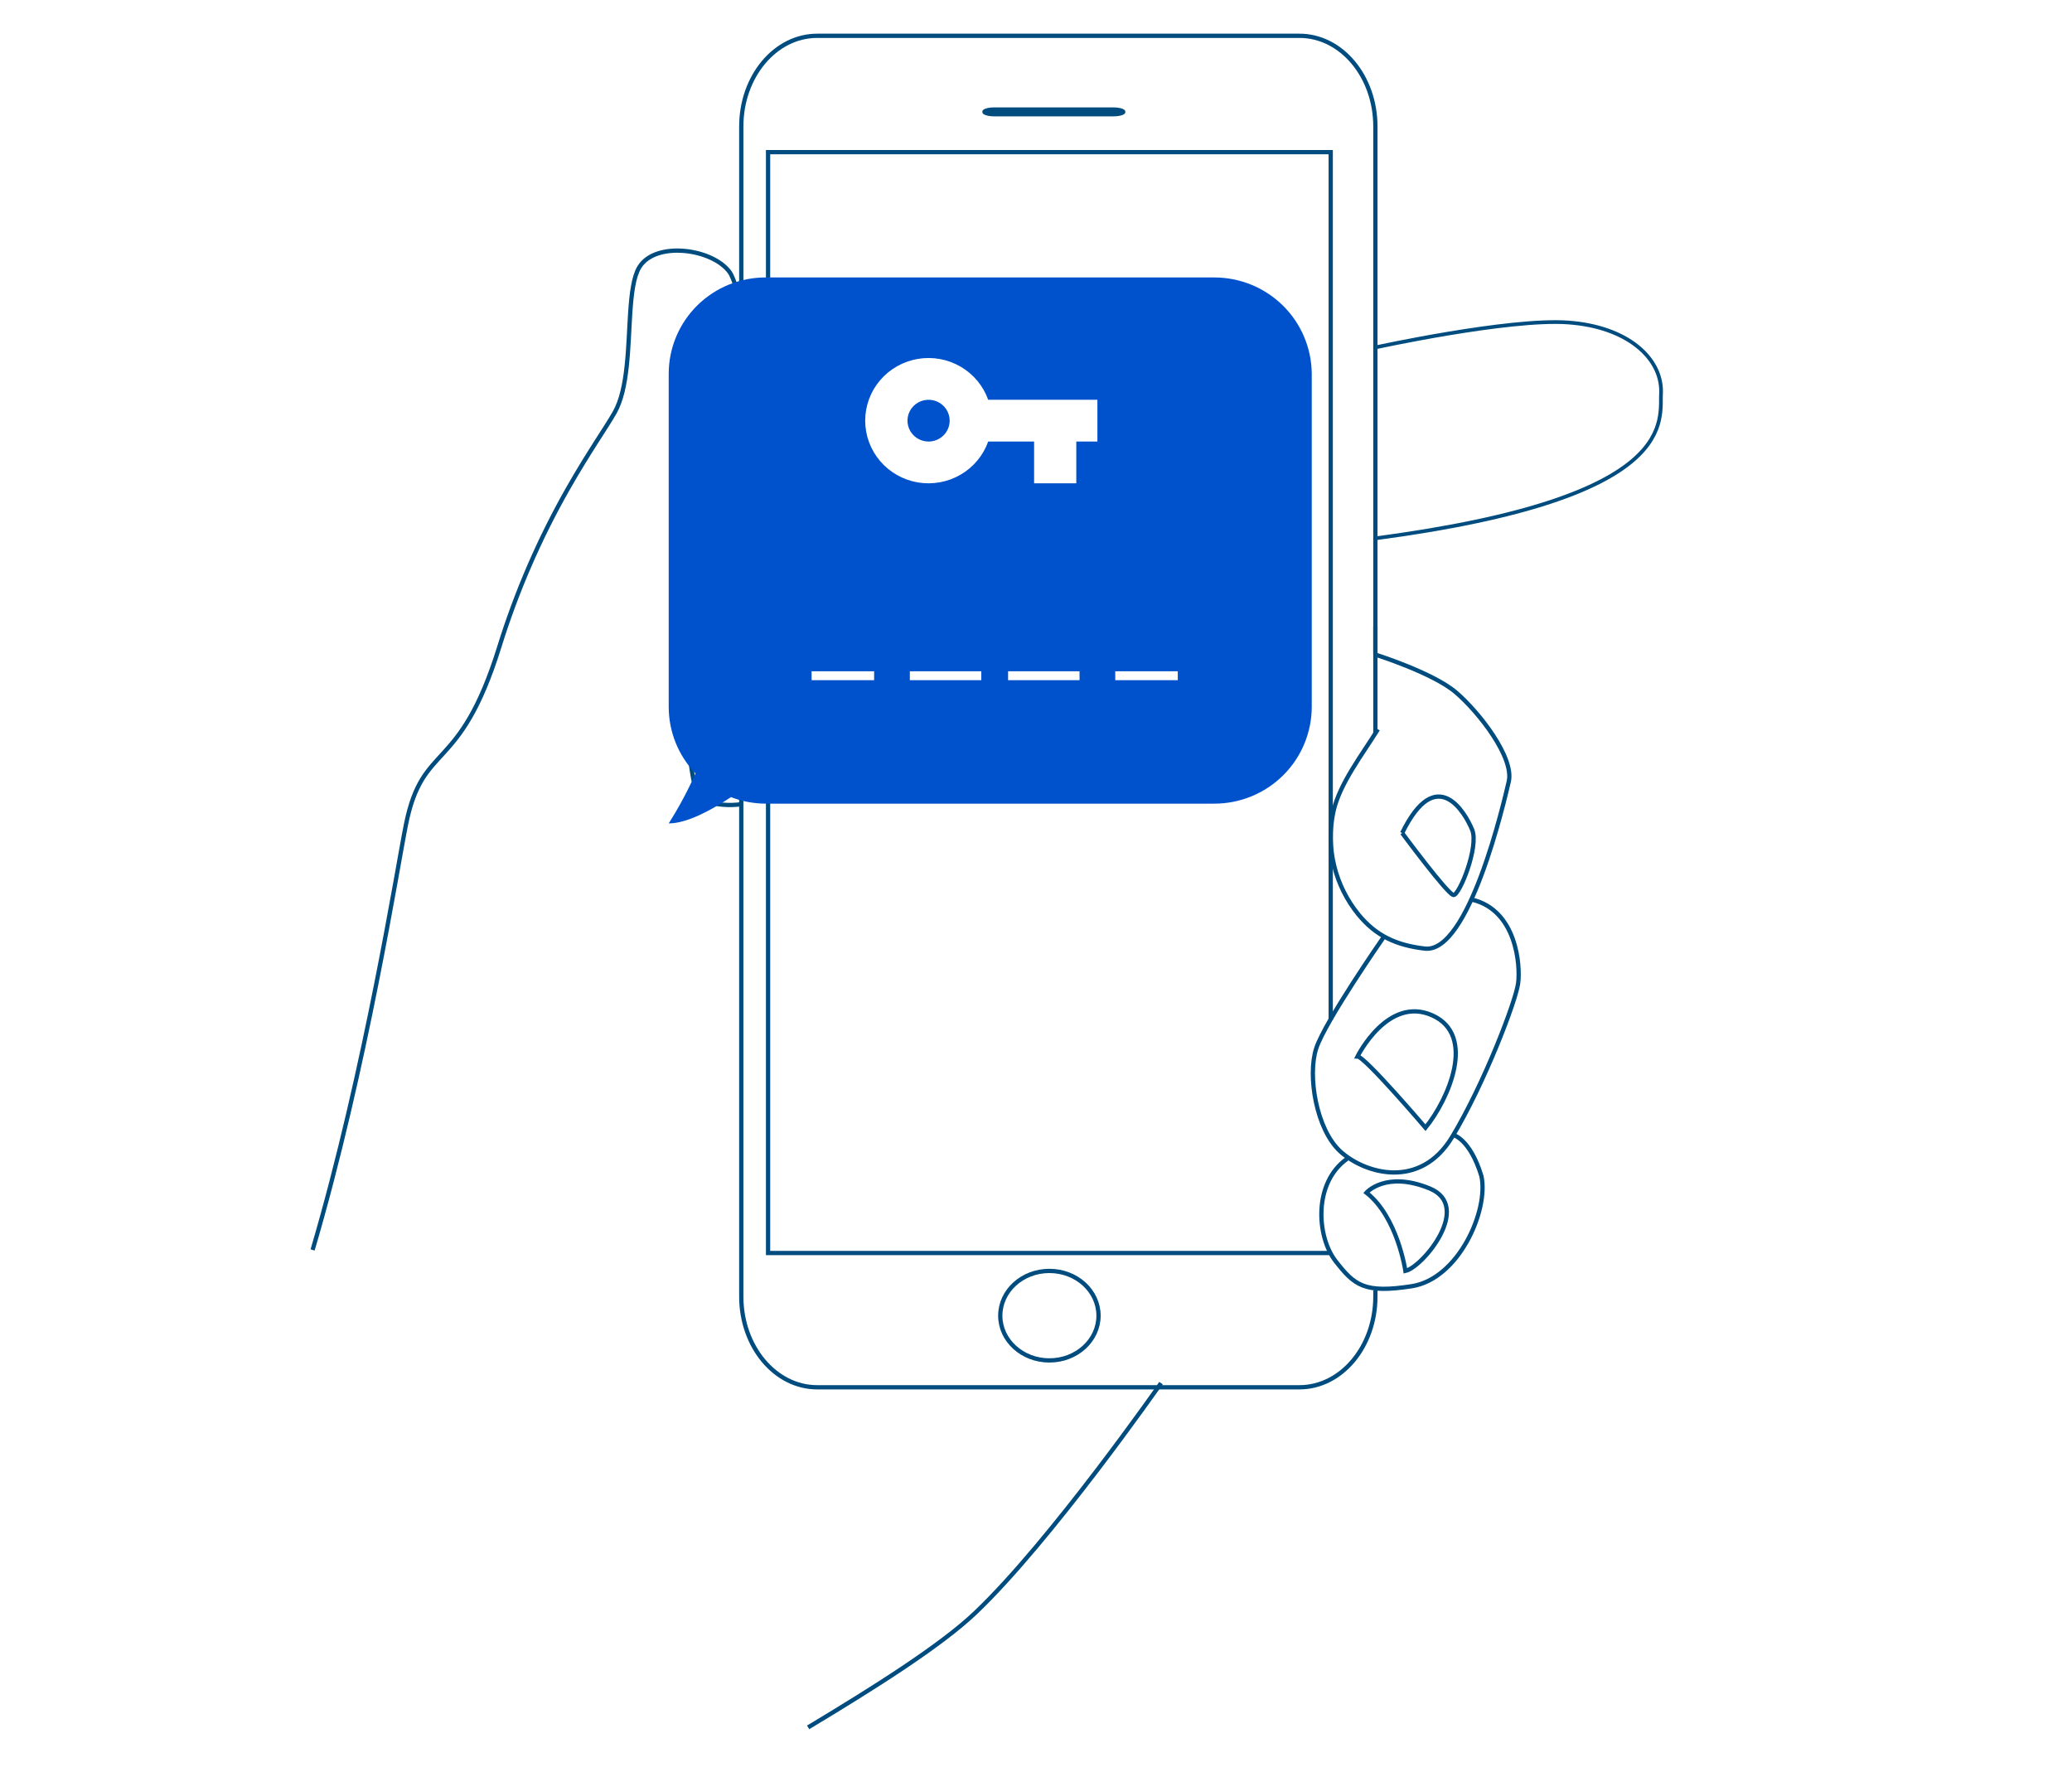 <svg width="304" height="260" viewBox="0 0 304 260" fill="none" xmlns="http://www.w3.org/2000/svg">
<path d="M201.664 51C201.664 51 221.371 46.687 230.07 47.313C238.77 47.939 243.712 52.5 243.712 57.401C243.408 61.5 247.164 73 201.664 79.001" stroke="#004C7F" stroke-width="0.544" stroke-miterlimit="10"/>
<path d="M118.567 253.434C128.297 247.591 138.01 241.457 143.081 236.642C154.156 226.13 170.345 202.923 170.345 202.923M108.664 118C107.383 118.194 104.784 118.184 103.729 117.431C102.673 116.678 101.95 115.543 101.712 114.266C100.554 107.998 99.731 96.349 105.892 84.779C106.019 84.548 106.141 84.304 106.262 84.067C112.684 71.3 110.927 54.173 108.879 45.411C108.207 42.53 107.498 40.548 107.062 39.94C104.535 36.45 96.156 35.331 93.799 39.204C92.957 40.602 92.654 43.059 92.466 45.892C92.139 50.883 92.169 57.03 90.17 60.544C88.91 62.757 86.323 66.411 83.323 71.695C79.137 79.054 75.759 86.847 73.248 94.938C67.383 113.786 62.039 108.679 59.567 120.954C58.398 126.639 53.678 156.91 45.862 183.388" stroke="#004C7F" stroke-width="0.625" stroke-miterlimit="10"/>
<path d="M201.793 189.312V190.23C201.793 197.561 196.808 203.536 190.653 203.536H119.899C113.744 203.536 108.759 197.579 108.759 190.23V18.559C108.759 11.21 113.744 5.253 119.899 5.253H190.653C196.808 5.253 201.793 11.21 201.793 18.559V96" stroke="#004C7F" stroke-width="0.625" stroke-miterlimit="10"/>
<path d="M163.352 15.758H145.866C144.91 15.758 144.138 16.008 144.138 16.327V16.494C144.138 16.813 144.91 17.071 145.866 17.071H163.381C164.331 17.071 165.103 16.813 165.103 16.494V16.327C165.074 16.008 164.302 15.758 163.352 15.758Z" fill="#004C7F"/>
<path d="M195.241 183.838H112.689V22.323H195.241V149.669" stroke="#004C7F" stroke-width="0.625" stroke-miterlimit="10"/>
<path d="M213.164 166.5C213.164 166.5 215.664 167 217.353 172.56C218.44 177.565 214.027 187.641 207.119 188.71C200.211 189.778 198.742 188.618 195.954 185.025C193.166 181.433 192.664 173.5 197.664 170" stroke="#004C7F" stroke-width="0.625" stroke-miterlimit="10"/>
<path d="M203 137.5C203 137.5 194.409 149.84 193.112 153.82C191.816 157.801 193.112 165.706 196.656 168.938C200.199 172.171 208.339 174.631 213.057 166.812C217.775 158.994 222.384 146.916 222.737 144.271C223.09 141.626 222.496 133.558 216 132" stroke="#004C7F" stroke-width="0.625" stroke-miterlimit="10"/>
<path d="M202.164 107C199.948 110.602 196.53 114.967 195.637 119.071C195.074 121.701 195.112 124.419 195.75 127.033C196.388 129.647 197.609 132.093 199.328 134.2C201.891 137.307 204.87 138.686 209.023 139.171C215.52 139.972 220.653 117.685 221.358 114.691C222.197 111.174 217.007 104.482 213.598 101.575C210.189 98.667 201.664 96 201.664 96" stroke="#004C7F" stroke-width="0.625" stroke-miterlimit="10"/>
<path d="M205.724 122.219C205.724 122.219 212.397 131.232 213.253 131.313C214.108 131.394 217.014 124.234 215.992 121.739C214.97 119.244 210.772 111.898 205.724 122.219" stroke="#004C7F" stroke-width="0.625" stroke-miterlimit="10"/>
<path d="M209.144 165.454C209.144 165.454 200.229 155.004 199.172 155.004C199.172 155.004 203.595 146.051 210.136 148.968C216.677 151.886 212.51 161.318 209.144 165.454Z" stroke="#004C7F" stroke-width="0.625" stroke-miterlimit="10"/>
<path d="M206.198 186.464C206.198 186.464 205.056 178.566 200.483 174.984C200.483 174.984 203.299 171.737 209.724 174.35C216.149 176.963 208.718 185.908 206.198 186.464Z" stroke="#004C7F" stroke-width="0.625" stroke-miterlimit="10"/>
<path d="M201.793 91.919V107.677" stroke="#004C7F" stroke-width="0.625" stroke-miterlimit="10"/>
<path d="M153.966 199.596C157.946 199.596 161.173 196.657 161.173 193.031C161.173 189.404 157.946 186.465 153.966 186.465C149.985 186.465 146.759 189.404 146.759 193.031C146.759 196.657 149.985 199.596 153.966 199.596Z" stroke="#004C7F" stroke-width="0.625" stroke-miterlimit="10"/>
<path fill-rule="evenodd" clip-rule="evenodd" d="M112.404 40.707H178.164C181.924 40.709 185.532 42.183 188.207 44.811C190.882 47.44 192.409 51.011 192.457 54.751V103.691C192.457 107.462 190.951 111.078 188.271 113.745C185.59 116.411 181.955 117.909 178.164 117.909H112.404C110.641 117.909 108.893 117.584 107.248 116.951C104.261 118.928 100.735 120.808 98.112 120.808C99.597 118.462 100.911 116.013 102.044 113.479C99.516 110.841 98.107 107.336 98.112 103.691V54.751C98.123 52.895 98.501 51.059 99.226 49.349C99.95 47.639 101.006 46.087 102.333 44.783C103.661 43.479 105.233 42.448 106.961 41.749C108.689 41.049 110.539 40.695 112.404 40.707ZM140.928 53.789C142.818 54.886 144.255 56.609 144.985 58.653H161.008V64.781H157.912V70.909H151.72V64.781H144.985C144.255 66.826 142.818 68.549 140.928 69.646C139.038 70.743 136.817 71.144 134.657 70.777C132.498 70.41 130.539 69.3 129.126 67.642C127.714 65.984 126.939 63.886 126.939 61.717C126.939 59.549 127.714 57.45 129.126 55.793C130.539 54.135 132.498 53.025 134.657 52.658C136.817 52.291 139.038 52.692 140.928 53.789ZM134.519 64.265C135.028 64.602 135.627 64.781 136.239 64.781C137.06 64.78 137.846 64.456 138.427 63.882C139.007 63.308 139.334 62.529 139.335 61.717C139.335 61.111 139.154 60.519 138.813 60.015C138.473 59.511 137.99 59.118 137.424 58.887C136.858 58.655 136.235 58.594 135.635 58.712C135.034 58.83 134.483 59.122 134.05 59.551C133.617 59.979 133.322 60.525 133.202 61.12C133.083 61.714 133.144 62.33 133.378 62.89C133.613 63.45 134.01 63.928 134.519 64.265ZM158.388 99.382V99.797H155.286H147.905V98.484H158.388V99.382ZM172.801 99.797V99.382V98.484H163.629V99.797H170.087H172.801ZM143.974 99.382V99.797H140.872H133.491V98.484H143.974V99.382ZM128.25 99.797V99.382V98.484H119.077V99.797H125.536H128.25Z" fill="#0052CC"/>
</svg>

